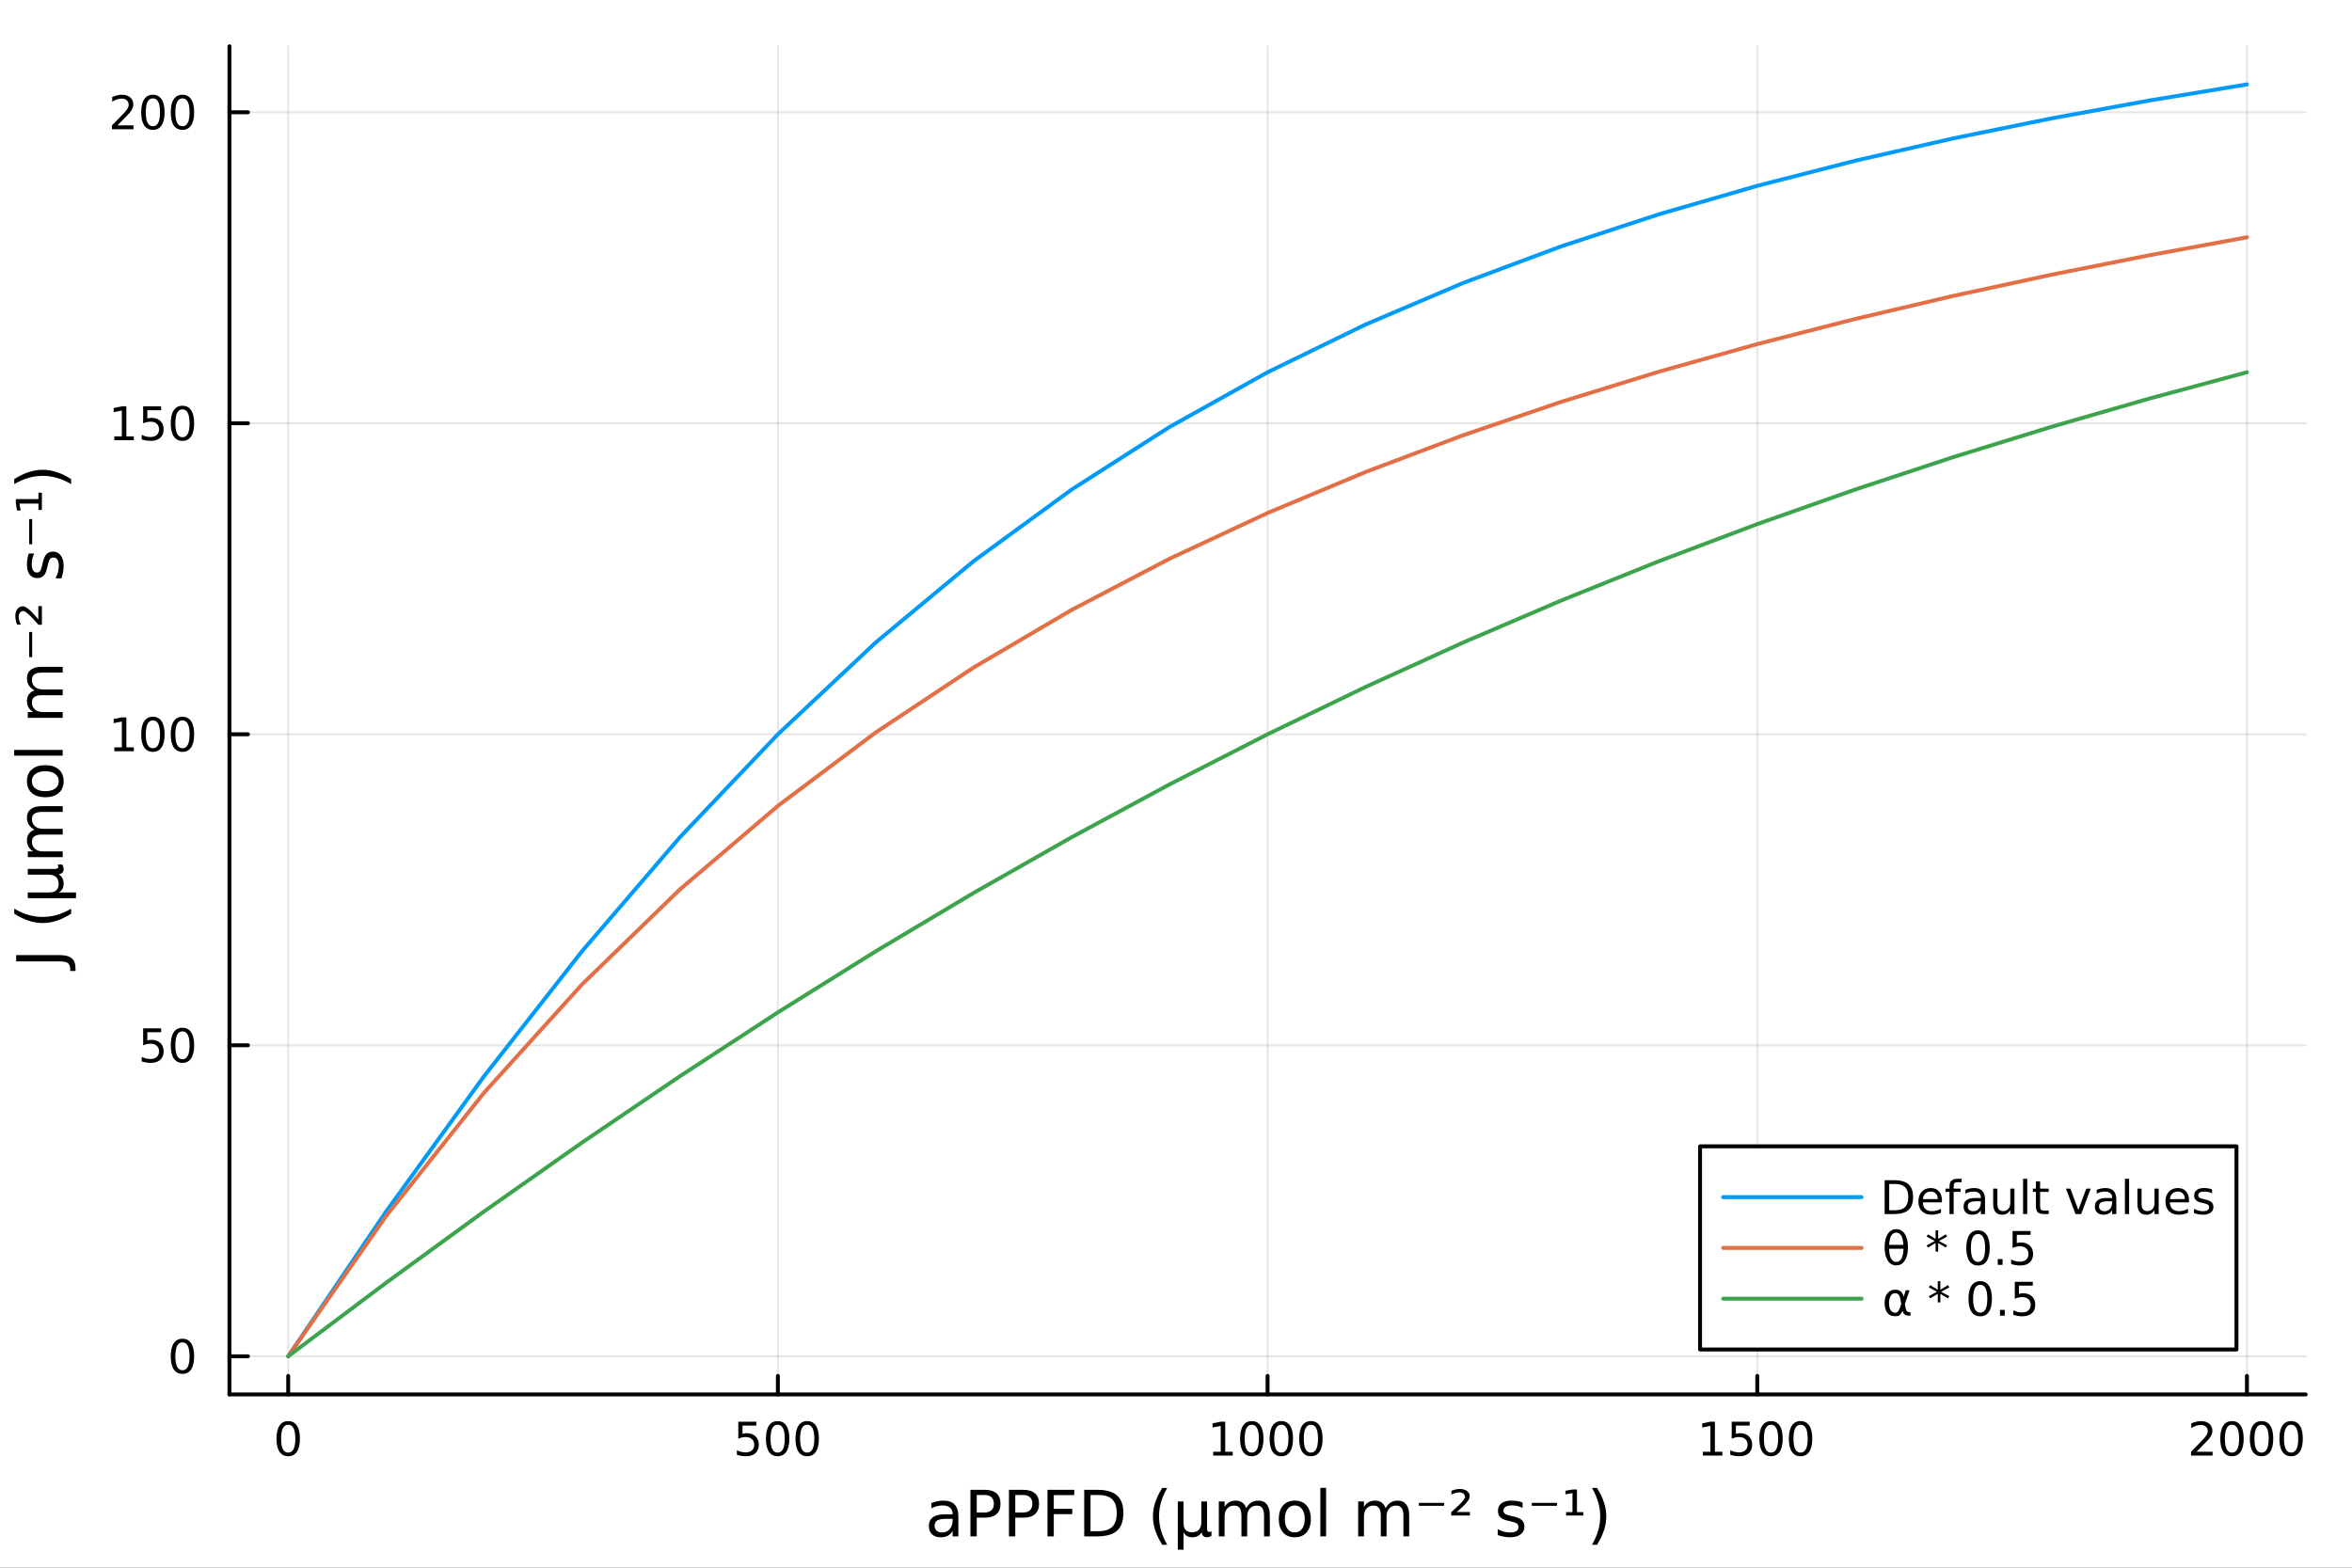 <?xml version="1.0" encoding="utf-8"?>
<svg xmlns="http://www.w3.org/2000/svg" xmlns:xlink="http://www.w3.org/1999/xlink" width="600" height="400" viewBox="0 0 2400 1600">
<rect x="0" y="0" width="2400" height="1600" fill="#333333" stroke="none"/>
<defs>
  <clipPath id="clip300">
    <rect x="0" y="0" width="2400" height="1600"/>
  </clipPath>
</defs>
<path clip-path="url(#clip300)" d="M0 1600 L2400 1600 L2400 0 L0 0  Z" fill="#ffffff" fill-rule="evenodd" fill-opacity="1"/>
<defs>
  <clipPath id="clip301">
    <rect x="480" y="0" width="1681" height="1600"/>
  </clipPath>
</defs>
<path clip-path="url(#clip300)" d="M234.125 1423.18 L2352.76 1423.18 L2352.76 47.244 L234.125 47.244  Z" fill="#ffffff" fill-rule="evenodd" fill-opacity="1"/>
<defs>
  <clipPath id="clip302">
    <rect x="234" y="47" width="2120" height="1377"/>
  </clipPath>
</defs>
<polyline clip-path="url(#clip302)" style="stroke:#000000; stroke-linecap:round; stroke-linejoin:round; stroke-width:2; stroke-opacity:0.1; fill:none" points="294.087,1423.18 294.087,47.244 "/>
<polyline clip-path="url(#clip302)" style="stroke:#000000; stroke-linecap:round; stroke-linejoin:round; stroke-width:2; stroke-opacity:0.1; fill:none" points="793.764,1423.18 793.764,47.244 "/>
<polyline clip-path="url(#clip302)" style="stroke:#000000; stroke-linecap:round; stroke-linejoin:round; stroke-width:2; stroke-opacity:0.1; fill:none" points="1293.44,1423.18 1293.44,47.244 "/>
<polyline clip-path="url(#clip302)" style="stroke:#000000; stroke-linecap:round; stroke-linejoin:round; stroke-width:2; stroke-opacity:0.1; fill:none" points="1793.12,1423.18 1793.12,47.244 "/>
<polyline clip-path="url(#clip302)" style="stroke:#000000; stroke-linecap:round; stroke-linejoin:round; stroke-width:2; stroke-opacity:0.1; fill:none" points="2292.79,1423.18 2292.79,47.244 "/>
<polyline clip-path="url(#clip300)" style="stroke:#000000; stroke-linecap:round; stroke-linejoin:round; stroke-width:4; stroke-opacity:1; fill:none" points="234.125,1423.18 2352.76,1423.18 "/>
<polyline clip-path="url(#clip300)" style="stroke:#000000; stroke-linecap:round; stroke-linejoin:round; stroke-width:4; stroke-opacity:1; fill:none" points="294.087,1423.18 294.087,1404.28 "/>
<polyline clip-path="url(#clip300)" style="stroke:#000000; stroke-linecap:round; stroke-linejoin:round; stroke-width:4; stroke-opacity:1; fill:none" points="793.764,1423.18 793.764,1404.28 "/>
<polyline clip-path="url(#clip300)" style="stroke:#000000; stroke-linecap:round; stroke-linejoin:round; stroke-width:4; stroke-opacity:1; fill:none" points="1293.44,1423.18 1293.44,1404.28 "/>
<polyline clip-path="url(#clip300)" style="stroke:#000000; stroke-linecap:round; stroke-linejoin:round; stroke-width:4; stroke-opacity:1; fill:none" points="1793.12,1423.18 1793.12,1404.28 "/>
<polyline clip-path="url(#clip300)" style="stroke:#000000; stroke-linecap:round; stroke-linejoin:round; stroke-width:4; stroke-opacity:1; fill:none" points="2292.79,1423.18 2292.79,1404.28 "/>
<path clip-path="url(#clip300)" d="M294.087 1454.1 Q290.476 1454.1 288.647 1457.66 Q286.841 1461.2 286.841 1468.33 Q286.841 1475.44 288.647 1479.01 Q290.476 1482.55 294.087 1482.55 Q297.721 1482.55 299.526 1479.01 Q301.355 1475.44 301.355 1468.33 Q301.355 1461.2 299.526 1457.66 Q297.721 1454.1 294.087 1454.1 M294.087 1450.39 Q299.897 1450.39 302.952 1455 Q306.031 1459.58 306.031 1468.33 Q306.031 1477.06 302.952 1481.67 Q299.897 1486.25 294.087 1486.25 Q288.277 1486.25 285.198 1481.67 Q282.142 1477.06 282.142 1468.33 Q282.142 1459.58 285.198 1455 Q288.277 1450.39 294.087 1450.39 Z" fill="#000000" fill-rule="nonzero" fill-opacity="1" /><path clip-path="url(#clip300)" d="M753.382 1451.02 L771.738 1451.02 L771.738 1454.96 L757.664 1454.96 L757.664 1463.43 Q758.683 1463.08 759.701 1462.92 Q760.72 1462.73 761.738 1462.73 Q767.525 1462.73 770.905 1465.9 Q774.285 1469.08 774.285 1474.49 Q774.285 1480.07 770.812 1483.17 Q767.34 1486.25 761.021 1486.25 Q758.845 1486.25 756.576 1485.88 Q754.331 1485.51 751.924 1484.77 L751.924 1480.07 Q754.007 1481.2 756.229 1481.76 Q758.451 1482.32 760.928 1482.32 Q764.933 1482.32 767.271 1480.21 Q769.609 1478.1 769.609 1474.49 Q769.609 1470.88 767.271 1468.77 Q764.933 1466.67 760.928 1466.67 Q759.053 1466.67 757.178 1467.08 Q755.326 1467.5 753.382 1468.38 L753.382 1451.02 Z" fill="#000000" fill-rule="nonzero" fill-opacity="1" /><path clip-path="url(#clip300)" d="M793.497 1454.1 Q789.886 1454.1 788.058 1457.66 Q786.252 1461.2 786.252 1468.33 Q786.252 1475.44 788.058 1479.01 Q789.886 1482.55 793.497 1482.55 Q797.132 1482.55 798.937 1479.01 Q800.766 1475.44 800.766 1468.33 Q800.766 1461.2 798.937 1457.66 Q797.132 1454.1 793.497 1454.1 M793.497 1450.39 Q799.308 1450.39 802.363 1455 Q805.442 1459.58 805.442 1468.33 Q805.442 1477.06 802.363 1481.67 Q799.308 1486.25 793.497 1486.25 Q787.687 1486.25 784.609 1481.67 Q781.553 1477.06 781.553 1468.33 Q781.553 1459.58 784.609 1455 Q787.687 1450.39 793.497 1450.39 Z" fill="#000000" fill-rule="nonzero" fill-opacity="1" /><path clip-path="url(#clip300)" d="M823.659 1454.1 Q820.048 1454.1 818.22 1457.66 Q816.414 1461.2 816.414 1468.33 Q816.414 1475.44 818.22 1479.01 Q820.048 1482.55 823.659 1482.55 Q827.294 1482.55 829.099 1479.01 Q830.928 1475.44 830.928 1468.33 Q830.928 1461.2 829.099 1457.66 Q827.294 1454.1 823.659 1454.1 M823.659 1450.39 Q829.47 1450.39 832.525 1455 Q835.604 1459.58 835.604 1468.33 Q835.604 1477.06 832.525 1481.67 Q829.47 1486.25 823.659 1486.25 Q817.849 1486.25 814.771 1481.67 Q811.715 1477.06 811.715 1468.33 Q811.715 1459.58 814.771 1455 Q817.849 1450.39 823.659 1450.39 Z" fill="#000000" fill-rule="nonzero" fill-opacity="1" /><path clip-path="url(#clip300)" d="M1237.97 1481.64 L1245.61 1481.64 L1245.61 1455.28 L1237.3 1456.95 L1237.3 1452.69 L1245.56 1451.02 L1250.23 1451.02 L1250.23 1481.64 L1257.87 1481.64 L1257.87 1485.58 L1237.97 1485.58 L1237.97 1481.64 Z" fill="#000000" fill-rule="nonzero" fill-opacity="1" /><path clip-path="url(#clip300)" d="M1277.32 1454.1 Q1273.71 1454.1 1271.88 1457.66 Q1270.07 1461.2 1270.07 1468.33 Q1270.07 1475.44 1271.88 1479.01 Q1273.71 1482.55 1277.32 1482.55 Q1280.95 1482.55 1282.76 1479.01 Q1284.59 1475.44 1284.59 1468.33 Q1284.59 1461.2 1282.76 1457.66 Q1280.95 1454.1 1277.32 1454.1 M1277.32 1450.39 Q1283.13 1450.39 1286.18 1455 Q1289.26 1459.58 1289.26 1468.33 Q1289.26 1477.06 1286.18 1481.67 Q1283.13 1486.25 1277.32 1486.25 Q1271.51 1486.25 1268.43 1481.67 Q1265.37 1477.06 1265.37 1468.33 Q1265.37 1459.58 1268.43 1455 Q1271.51 1450.39 1277.32 1450.39 Z" fill="#000000" fill-rule="nonzero" fill-opacity="1" /><path clip-path="url(#clip300)" d="M1307.48 1454.1 Q1303.87 1454.1 1302.04 1457.66 Q1300.23 1461.2 1300.23 1468.33 Q1300.23 1475.44 1302.04 1479.01 Q1303.87 1482.55 1307.48 1482.55 Q1311.11 1482.55 1312.92 1479.01 Q1314.75 1475.44 1314.75 1468.33 Q1314.75 1461.2 1312.92 1457.66 Q1311.11 1454.1 1307.48 1454.1 M1307.48 1450.39 Q1313.29 1450.39 1316.35 1455 Q1319.42 1459.58 1319.42 1468.33 Q1319.42 1477.06 1316.35 1481.67 Q1313.29 1486.25 1307.48 1486.25 Q1301.67 1486.25 1298.59 1481.67 Q1295.54 1477.06 1295.54 1468.33 Q1295.54 1459.58 1298.59 1455 Q1301.67 1450.39 1307.48 1450.39 Z" fill="#000000" fill-rule="nonzero" fill-opacity="1" /><path clip-path="url(#clip300)" d="M1337.64 1454.1 Q1334.03 1454.1 1332.2 1457.66 Q1330.4 1461.2 1330.4 1468.33 Q1330.4 1475.44 1332.2 1479.01 Q1334.03 1482.55 1337.64 1482.55 Q1341.28 1482.55 1343.08 1479.01 Q1344.91 1475.44 1344.91 1468.33 Q1344.91 1461.2 1343.08 1457.66 Q1341.28 1454.1 1337.64 1454.1 M1337.64 1450.39 Q1343.45 1450.39 1346.51 1455 Q1349.59 1459.58 1349.59 1468.33 Q1349.59 1477.06 1346.51 1481.67 Q1343.45 1486.25 1337.64 1486.25 Q1331.83 1486.25 1328.75 1481.67 Q1325.7 1477.06 1325.7 1468.33 Q1325.7 1459.58 1328.75 1455 Q1331.83 1450.39 1337.64 1450.39 Z" fill="#000000" fill-rule="nonzero" fill-opacity="1" /><path clip-path="url(#clip300)" d="M1737.64 1481.64 L1745.28 1481.64 L1745.28 1455.28 L1736.97 1456.95 L1736.97 1452.69 L1745.24 1451.02 L1749.91 1451.02 L1749.91 1481.64 L1757.55 1481.64 L1757.55 1485.58 L1737.64 1485.58 L1737.64 1481.64 Z" fill="#000000" fill-rule="nonzero" fill-opacity="1" /><path clip-path="url(#clip300)" d="M1767.04 1451.02 L1785.4 1451.02 L1785.4 1454.96 L1771.32 1454.96 L1771.32 1463.43 Q1772.34 1463.08 1773.36 1462.92 Q1774.38 1462.73 1775.4 1462.73 Q1781.18 1462.73 1784.56 1465.9 Q1787.94 1469.08 1787.94 1474.49 Q1787.94 1480.07 1784.47 1483.17 Q1781 1486.25 1774.68 1486.25 Q1772.5 1486.25 1770.24 1485.88 Q1767.99 1485.51 1765.58 1484.77 L1765.58 1480.07 Q1767.67 1481.2 1769.89 1481.76 Q1772.11 1482.32 1774.59 1482.32 Q1778.59 1482.32 1780.93 1480.21 Q1783.27 1478.1 1783.27 1474.49 Q1783.27 1470.88 1780.93 1468.77 Q1778.59 1466.67 1774.59 1466.67 Q1772.71 1466.67 1770.84 1467.08 Q1768.99 1467.5 1767.04 1468.38 L1767.04 1451.02 Z" fill="#000000" fill-rule="nonzero" fill-opacity="1" /><path clip-path="url(#clip300)" d="M1807.16 1454.1 Q1803.55 1454.1 1801.72 1457.66 Q1799.91 1461.2 1799.91 1468.33 Q1799.91 1475.44 1801.72 1479.01 Q1803.55 1482.55 1807.16 1482.55 Q1810.79 1482.55 1812.6 1479.01 Q1814.43 1475.44 1814.43 1468.33 Q1814.43 1461.2 1812.6 1457.66 Q1810.79 1454.1 1807.16 1454.1 M1807.16 1450.39 Q1812.97 1450.39 1816.02 1455 Q1819.1 1459.58 1819.1 1468.33 Q1819.1 1477.06 1816.02 1481.67 Q1812.97 1486.25 1807.16 1486.25 Q1801.35 1486.25 1798.27 1481.67 Q1795.21 1477.06 1795.21 1468.33 Q1795.21 1459.58 1798.27 1455 Q1801.35 1450.39 1807.16 1450.39 Z" fill="#000000" fill-rule="nonzero" fill-opacity="1" /><path clip-path="url(#clip300)" d="M1837.32 1454.1 Q1833.71 1454.1 1831.88 1457.66 Q1830.07 1461.2 1830.07 1468.33 Q1830.07 1475.44 1831.88 1479.01 Q1833.71 1482.55 1837.32 1482.55 Q1840.95 1482.55 1842.76 1479.01 Q1844.59 1475.44 1844.59 1468.33 Q1844.59 1461.2 1842.76 1457.66 Q1840.95 1454.1 1837.32 1454.1 M1837.32 1450.39 Q1843.13 1450.39 1846.18 1455 Q1849.26 1459.58 1849.26 1468.33 Q1849.26 1477.06 1846.18 1481.67 Q1843.13 1486.25 1837.32 1486.25 Q1831.51 1486.25 1828.43 1481.67 Q1825.37 1477.06 1825.37 1468.33 Q1825.37 1459.58 1828.43 1455 Q1831.51 1450.39 1837.32 1450.39 Z" fill="#000000" fill-rule="nonzero" fill-opacity="1" /><path clip-path="url(#clip300)" d="M2241.41 1481.64 L2257.73 1481.64 L2257.73 1485.58 L2235.78 1485.58 L2235.78 1481.64 Q2238.44 1478.89 2243.03 1474.26 Q2247.63 1469.61 2248.81 1468.27 Q2251.06 1465.74 2251.94 1464.01 Q2252.84 1462.25 2252.84 1460.56 Q2252.84 1457.8 2250.9 1456.07 Q2248.98 1454.33 2245.87 1454.33 Q2243.67 1454.33 2241.22 1455.09 Q2238.79 1455.86 2236.01 1457.41 L2236.01 1452.69 Q2238.84 1451.55 2241.29 1450.97 Q2243.74 1450.39 2245.78 1450.39 Q2251.15 1450.39 2254.35 1453.08 Q2257.54 1455.77 2257.54 1460.26 Q2257.54 1462.39 2256.73 1464.31 Q2255.94 1466.2 2253.84 1468.8 Q2253.26 1469.47 2250.16 1472.69 Q2247.05 1475.88 2241.41 1481.64 Z" fill="#000000" fill-rule="nonzero" fill-opacity="1" /><path clip-path="url(#clip300)" d="M2277.54 1454.1 Q2273.93 1454.1 2272.1 1457.66 Q2270.29 1461.2 2270.29 1468.33 Q2270.29 1475.44 2272.1 1479.01 Q2273.93 1482.55 2277.54 1482.55 Q2281.17 1482.55 2282.98 1479.01 Q2284.81 1475.44 2284.81 1468.33 Q2284.81 1461.2 2282.98 1457.66 Q2281.17 1454.1 2277.54 1454.1 M2277.54 1450.39 Q2283.35 1450.39 2286.41 1455 Q2289.48 1459.58 2289.48 1468.33 Q2289.48 1477.06 2286.41 1481.67 Q2283.35 1486.25 2277.54 1486.25 Q2271.73 1486.25 2268.65 1481.67 Q2265.6 1477.06 2265.6 1468.33 Q2265.6 1459.58 2268.65 1455 Q2271.73 1450.39 2277.54 1450.39 Z" fill="#000000" fill-rule="nonzero" fill-opacity="1" /><path clip-path="url(#clip300)" d="M2307.7 1454.1 Q2304.09 1454.1 2302.26 1457.66 Q2300.46 1461.2 2300.46 1468.33 Q2300.46 1475.44 2302.26 1479.01 Q2304.09 1482.55 2307.7 1482.55 Q2311.34 1482.55 2313.14 1479.01 Q2314.97 1475.44 2314.97 1468.33 Q2314.97 1461.2 2313.14 1457.66 Q2311.34 1454.1 2307.7 1454.1 M2307.7 1450.39 Q2313.51 1450.39 2316.57 1455 Q2319.65 1459.58 2319.65 1468.33 Q2319.65 1477.06 2316.57 1481.67 Q2313.51 1486.25 2307.7 1486.25 Q2301.89 1486.25 2298.81 1481.67 Q2295.76 1477.06 2295.76 1468.33 Q2295.76 1459.58 2298.81 1455 Q2301.89 1450.39 2307.7 1450.39 Z" fill="#000000" fill-rule="nonzero" fill-opacity="1" /><path clip-path="url(#clip300)" d="M2337.86 1454.1 Q2334.25 1454.1 2332.42 1457.66 Q2330.62 1461.2 2330.62 1468.33 Q2330.62 1475.44 2332.42 1479.01 Q2334.25 1482.55 2337.86 1482.55 Q2341.5 1482.55 2343.3 1479.01 Q2345.13 1475.44 2345.13 1468.33 Q2345.13 1461.2 2343.3 1457.66 Q2341.5 1454.1 2337.86 1454.1 M2337.86 1450.39 Q2343.67 1450.39 2346.73 1455 Q2349.81 1459.58 2349.81 1468.33 Q2349.81 1477.06 2346.73 1481.67 Q2343.67 1486.25 2337.86 1486.25 Q2332.05 1486.25 2328.98 1481.67 Q2325.92 1477.06 2325.92 1468.33 Q2325.92 1459.58 2328.98 1455 Q2332.05 1450.39 2337.86 1450.39 Z" fill="#000000" fill-rule="nonzero" fill-opacity="1" /><path clip-path="url(#clip300)" d="M966.243 1550.12 Q959.146 1550.12 956.408 1551.75 Q953.671 1553.37 953.671 1557.29 Q953.671 1560.4 955.708 1562.25 Q957.777 1564.07 961.31 1564.07 Q966.18 1564.07 969.108 1560.63 Q972.068 1557.16 972.068 1551.43 L972.068 1550.12 L966.243 1550.12 M977.924 1547.71 L977.924 1568.04 L972.068 1568.04 L972.068 1562.63 Q970.063 1565.88 967.071 1567.44 Q964.079 1568.97 959.75 1568.97 Q954.276 1568.97 951.029 1565.91 Q947.815 1562.82 947.815 1557.67 Q947.815 1551.65 951.825 1548.6 Q955.867 1545.54 963.856 1545.54 L972.068 1545.54 L972.068 1544.97 Q972.068 1540.93 969.394 1538.73 Q966.753 1536.5 961.947 1536.5 Q958.891 1536.5 955.995 1537.23 Q953.098 1537.97 950.425 1539.43 L950.425 1534.02 Q953.639 1532.78 956.663 1532.17 Q959.687 1531.54 962.551 1531.54 Q970.286 1531.54 974.105 1535.55 Q977.924 1539.56 977.924 1547.71 Z" fill="#000000" fill-rule="nonzero" fill-opacity="1" /><path clip-path="url(#clip300)" d="M996.671 1525.81 L996.671 1543.66 L1004.76 1543.66 Q1009.24 1543.66 1011.69 1541.34 Q1014.15 1539.02 1014.15 1534.72 Q1014.15 1530.45 1011.69 1528.13 Q1009.24 1525.81 1004.76 1525.81 L996.671 1525.81 M990.242 1520.52 L1004.76 1520.52 Q1012.74 1520.52 1016.82 1524.15 Q1020.92 1527.75 1020.92 1534.72 Q1020.92 1541.75 1016.82 1545.35 Q1012.74 1548.95 1004.76 1548.95 L996.671 1548.95 L996.671 1568.04 L990.242 1568.04 L990.242 1520.52 Z" fill="#000000" fill-rule="nonzero" fill-opacity="1" /><path clip-path="url(#clip300)" d="M1035.98 1525.81 L1035.98 1543.66 L1044.06 1543.66 Q1048.55 1543.66 1051 1541.34 Q1053.45 1539.02 1053.45 1534.72 Q1053.45 1530.45 1051 1528.13 Q1048.55 1525.81 1044.06 1525.81 L1035.98 1525.81 M1029.55 1520.52 L1044.06 1520.52 Q1052.05 1520.52 1056.13 1524.15 Q1060.23 1527.75 1060.23 1534.72 Q1060.23 1541.75 1056.13 1545.35 Q1052.05 1548.95 1044.06 1548.95 L1035.98 1548.95 L1035.98 1568.04 L1029.55 1568.04 L1029.55 1520.52 Z" fill="#000000" fill-rule="nonzero" fill-opacity="1" /><path clip-path="url(#clip300)" d="M1068.86 1520.52 L1096.17 1520.52 L1096.17 1525.93 L1075.29 1525.93 L1075.29 1539.94 L1094.13 1539.94 L1094.13 1545.35 L1075.29 1545.35 L1075.29 1568.04 L1068.86 1568.04 L1068.86 1520.52 Z" fill="#000000" fill-rule="nonzero" fill-opacity="1" /><path clip-path="url(#clip300)" d="M1112.78 1525.81 L1112.78 1562.76 L1120.55 1562.76 Q1130.38 1562.76 1134.93 1558.3 Q1139.52 1553.85 1139.52 1544.24 Q1139.52 1534.69 1134.93 1530.26 Q1130.38 1525.81 1120.55 1525.81 L1112.78 1525.81 M1106.35 1520.52 L1119.56 1520.52 Q1133.37 1520.52 1139.84 1526.28 Q1146.3 1532.01 1146.3 1544.24 Q1146.3 1556.52 1139.8 1562.28 Q1133.31 1568.04 1119.56 1568.04 L1106.35 1568.04 L1106.35 1520.52 Z" fill="#000000" fill-rule="nonzero" fill-opacity="1" /><path clip-path="url(#clip300)" d="M1191.08 1518.58 Q1186.82 1525.9 1184.75 1533.06 Q1182.68 1540.23 1182.68 1547.58 Q1182.68 1554.93 1184.75 1562.16 Q1186.85 1569.35 1191.08 1576.64 L1185.99 1576.64 Q1181.21 1569.16 1178.83 1561.93 Q1176.47 1554.71 1176.47 1547.58 Q1176.47 1540.48 1178.83 1533.29 Q1181.18 1526.09 1185.99 1518.58 L1191.08 1518.58 Z" fill="#000000" fill-rule="nonzero" fill-opacity="1" /><path clip-path="url(#clip300)" d="M1201.84 1581.6 L1201.84 1532.4 L1207.69 1532.4 L1207.69 1554.55 Q1207.69 1559.16 1209.89 1561.52 Q1212.09 1563.87 1216.38 1563.87 Q1221.09 1563.87 1223.45 1561.2 Q1225.84 1558.53 1225.84 1553.18 L1225.84 1532.4 L1231.69 1532.4 L1231.69 1559.83 Q1231.69 1561.74 1232.23 1562.66 Q1232.81 1563.56 1233.98 1563.56 Q1234.27 1563.56 1234.78 1563.4 Q1235.29 1563.21 1236.18 1562.82 L1236.18 1567.53 Q1234.88 1568.27 1233.7 1568.62 Q1232.55 1568.97 1231.44 1568.97 Q1229.24 1568.97 1227.94 1567.73 Q1226.63 1566.48 1226.16 1563.94 Q1224.56 1566.45 1222.24 1567.73 Q1219.95 1568.97 1216.83 1568.97 Q1213.58 1568.97 1211.29 1567.73 Q1209.03 1566.48 1207.69 1564 L1207.69 1581.6 L1201.84 1581.6 Z" fill="#000000" fill-rule="nonzero" fill-opacity="1" /><path clip-path="url(#clip300)" d="M1271.67 1539.24 Q1273.87 1535.29 1276.92 1533.41 Q1279.98 1531.54 1284.11 1531.54 Q1289.68 1531.54 1292.71 1535.45 Q1295.73 1539.33 1295.73 1546.53 L1295.73 1568.04 L1289.84 1568.04 L1289.84 1546.72 Q1289.84 1541.59 1288.03 1539.11 Q1286.22 1536.63 1282.49 1536.63 Q1277.94 1536.63 1275.3 1539.65 Q1272.66 1542.68 1272.66 1547.9 L1272.66 1568.04 L1266.77 1568.04 L1266.77 1546.72 Q1266.77 1541.56 1264.95 1539.11 Q1263.14 1536.63 1259.35 1536.63 Q1254.86 1536.63 1252.22 1539.68 Q1249.58 1542.71 1249.58 1547.9 L1249.58 1568.04 L1243.69 1568.04 L1243.69 1532.4 L1249.58 1532.4 L1249.58 1537.93 Q1251.59 1534.66 1254.39 1533.1 Q1257.19 1531.54 1261.04 1531.54 Q1264.92 1531.54 1267.63 1533.51 Q1270.36 1535.48 1271.67 1539.24 Z" fill="#000000" fill-rule="nonzero" fill-opacity="1" /><path clip-path="url(#clip300)" d="M1321.23 1536.5 Q1316.52 1536.5 1313.78 1540.19 Q1311.04 1543.85 1311.04 1550.25 Q1311.04 1556.65 1313.75 1560.34 Q1316.48 1564 1321.23 1564 Q1325.91 1564 1328.64 1560.31 Q1331.38 1556.62 1331.38 1550.25 Q1331.38 1543.92 1328.64 1540.23 Q1325.91 1536.5 1321.23 1536.5 M1321.23 1531.54 Q1328.87 1531.54 1333.23 1536.5 Q1337.59 1541.47 1337.59 1550.25 Q1337.59 1559 1333.23 1564 Q1328.87 1568.97 1321.23 1568.97 Q1313.56 1568.97 1309.2 1564 Q1304.87 1559 1304.87 1550.25 Q1304.87 1541.47 1309.2 1536.5 Q1313.56 1531.54 1321.23 1531.54 Z" fill="#000000" fill-rule="nonzero" fill-opacity="1" /><path clip-path="url(#clip300)" d="M1347.29 1518.52 L1353.15 1518.52 L1353.15 1568.04 L1347.29 1568.04 L1347.29 1518.52 Z" fill="#000000" fill-rule="nonzero" fill-opacity="1" /><path clip-path="url(#clip300)" d="M1413.88 1539.24 Q1416.08 1535.29 1419.13 1533.41 Q1422.19 1531.54 1426.32 1531.54 Q1431.89 1531.54 1434.92 1535.45 Q1437.94 1539.33 1437.94 1546.53 L1437.94 1568.04 L1432.05 1568.04 L1432.05 1546.72 Q1432.05 1541.59 1430.24 1539.11 Q1428.43 1536.63 1424.7 1536.63 Q1420.15 1536.63 1417.51 1539.65 Q1414.87 1542.68 1414.87 1547.9 L1414.87 1568.04 L1408.98 1568.04 L1408.98 1546.72 Q1408.98 1541.56 1407.16 1539.11 Q1405.35 1536.63 1401.56 1536.63 Q1397.07 1536.63 1394.43 1539.68 Q1391.79 1542.71 1391.79 1547.9 L1391.79 1568.04 L1385.9 1568.04 L1385.9 1532.4 L1391.79 1532.4 L1391.79 1537.93 Q1393.8 1534.66 1396.6 1533.1 Q1399.4 1531.54 1403.25 1531.54 Q1407.13 1531.54 1409.84 1533.51 Q1412.57 1535.48 1413.88 1539.24 Z" fill="#000000" fill-rule="nonzero" fill-opacity="1" /><path clip-path="url(#clip300)" d="M1447.84 1533.83 L1473.53 1533.83 L1473.53 1536.85 L1447.84 1536.85 L1447.84 1533.83 Z" fill="#000000" fill-rule="nonzero" fill-opacity="1" /><path clip-path="url(#clip300)" d="M1486.42 1543.15 L1499.91 1543.15 L1499.91 1546.78 L1480.88 1546.78 L1480.88 1543.28 Q1481.96 1542.29 1483.97 1540.51 Q1494.92 1530.8 1494.92 1527.81 Q1494.92 1525.71 1493.26 1524.44 Q1491.61 1523.13 1488.9 1523.13 Q1487.24 1523.13 1485.3 1523.71 Q1483.36 1524.25 1481.07 1525.36 L1481.07 1521.45 Q1483.52 1520.56 1485.62 1520.11 Q1487.75 1519.66 1489.57 1519.66 Q1494.18 1519.66 1496.95 1521.77 Q1499.72 1523.87 1499.72 1527.3 Q1499.72 1531.73 1489.19 1540.77 Q1487.4 1542.29 1486.42 1543.15 Z" fill="#000000" fill-rule="nonzero" fill-opacity="1" /><path clip-path="url(#clip300)" d="M1553.61 1533.45 L1553.61 1538.98 Q1551.12 1537.71 1548.45 1537.07 Q1545.78 1536.44 1542.91 1536.44 Q1538.55 1536.44 1536.36 1537.77 Q1534.19 1539.11 1534.19 1541.79 Q1534.19 1543.82 1535.75 1545 Q1537.31 1546.15 1542.02 1547.2 L1544.03 1547.64 Q1550.27 1548.98 1552.88 1551.43 Q1555.52 1553.85 1555.52 1558.21 Q1555.52 1563.17 1551.57 1566.07 Q1547.66 1568.97 1540.78 1568.97 Q1537.92 1568.97 1534.8 1568.39 Q1531.71 1567.85 1528.27 1566.74 L1528.27 1560.69 Q1531.52 1562.38 1534.67 1563.24 Q1537.82 1564.07 1540.91 1564.07 Q1545.05 1564.07 1547.27 1562.66 Q1549.5 1561.23 1549.5 1558.65 Q1549.5 1556.27 1547.88 1554.99 Q1546.29 1553.72 1540.84 1552.54 L1538.81 1552.07 Q1533.36 1550.92 1530.95 1548.56 Q1528.53 1546.18 1528.53 1542.04 Q1528.53 1537.01 1532.09 1534.27 Q1535.66 1531.54 1542.21 1531.54 Q1545.46 1531.54 1548.32 1532.01 Q1551.19 1532.49 1553.61 1533.45 Z" fill="#000000" fill-rule="nonzero" fill-opacity="1" /><path clip-path="url(#clip300)" d="M1563.06 1533.83 L1588.75 1533.83 L1588.75 1536.85 L1563.06 1536.85 L1563.06 1533.83 Z" fill="#000000" fill-rule="nonzero" fill-opacity="1" /><path clip-path="url(#clip300)" d="M1598.07 1543.28 L1604.56 1543.28 L1604.56 1523.83 L1597.47 1525.14 L1597.47 1521.45 L1604.79 1520.21 L1609.15 1520.21 L1609.15 1543.28 L1615.67 1543.28 L1615.67 1546.78 L1598.07 1546.78 L1598.07 1543.28 Z" fill="#000000" fill-rule="nonzero" fill-opacity="1" /><path clip-path="url(#clip300)" d="M1624.46 1518.58 L1629.55 1518.58 Q1634.32 1526.09 1636.68 1533.29 Q1639.07 1540.48 1639.07 1547.58 Q1639.07 1554.71 1636.68 1561.93 Q1634.32 1569.16 1629.55 1576.64 L1624.46 1576.64 Q1628.69 1569.35 1630.76 1562.16 Q1632.86 1554.93 1632.86 1547.58 Q1632.86 1540.23 1630.76 1533.06 Q1628.69 1525.9 1624.46 1518.58 Z" fill="#000000" fill-rule="nonzero" fill-opacity="1" /><polyline clip-path="url(#clip302)" style="stroke:#000000; stroke-linecap:round; stroke-linejoin:round; stroke-width:2; stroke-opacity:0.1; fill:none" points="234.125,1384.24 2352.76,1384.24 "/>
<polyline clip-path="url(#clip302)" style="stroke:#000000; stroke-linecap:round; stroke-linejoin:round; stroke-width:2; stroke-opacity:0.1; fill:none" points="234.125,1066.83 2352.76,1066.83 "/>
<polyline clip-path="url(#clip302)" style="stroke:#000000; stroke-linecap:round; stroke-linejoin:round; stroke-width:2; stroke-opacity:0.1; fill:none" points="234.125,749.418 2352.76,749.418 "/>
<polyline clip-path="url(#clip302)" style="stroke:#000000; stroke-linecap:round; stroke-linejoin:round; stroke-width:2; stroke-opacity:0.1; fill:none" points="234.125,432.008 2352.76,432.008 "/>
<polyline clip-path="url(#clip302)" style="stroke:#000000; stroke-linecap:round; stroke-linejoin:round; stroke-width:2; stroke-opacity:0.1; fill:none" points="234.125,114.598 2352.76,114.598 "/>
<polyline clip-path="url(#clip300)" style="stroke:#000000; stroke-linecap:round; stroke-linejoin:round; stroke-width:4; stroke-opacity:1; fill:none" points="234.125,1423.18 234.125,47.244 "/>
<polyline clip-path="url(#clip300)" style="stroke:#000000; stroke-linecap:round; stroke-linejoin:round; stroke-width:4; stroke-opacity:1; fill:none" points="234.125,1384.24 253.023,1384.24 "/>
<polyline clip-path="url(#clip300)" style="stroke:#000000; stroke-linecap:round; stroke-linejoin:round; stroke-width:4; stroke-opacity:1; fill:none" points="234.125,1066.83 253.023,1066.83 "/>
<polyline clip-path="url(#clip300)" style="stroke:#000000; stroke-linecap:round; stroke-linejoin:round; stroke-width:4; stroke-opacity:1; fill:none" points="234.125,749.418 253.023,749.418 "/>
<polyline clip-path="url(#clip300)" style="stroke:#000000; stroke-linecap:round; stroke-linejoin:round; stroke-width:4; stroke-opacity:1; fill:none" points="234.125,432.008 253.023,432.008 "/>
<polyline clip-path="url(#clip300)" style="stroke:#000000; stroke-linecap:round; stroke-linejoin:round; stroke-width:4; stroke-opacity:1; fill:none" points="234.125,114.598 253.023,114.598 "/>
<path clip-path="url(#clip300)" d="M186.181 1370.04 Q182.57 1370.04 180.741 1373.6 Q178.936 1377.14 178.936 1384.27 Q178.936 1391.38 180.741 1394.94 Q182.57 1398.49 186.181 1398.49 Q189.815 1398.49 191.621 1394.94 Q193.45 1391.38 193.45 1384.27 Q193.45 1377.14 191.621 1373.6 Q189.815 1370.04 186.181 1370.04 M186.181 1366.33 Q191.991 1366.33 195.047 1370.94 Q198.125 1375.52 198.125 1384.27 Q198.125 1393 195.047 1397.61 Q191.991 1402.19 186.181 1402.19 Q180.371 1402.19 177.292 1397.61 Q174.237 1393 174.237 1384.27 Q174.237 1375.52 177.292 1370.94 Q180.371 1366.33 186.181 1366.33 Z" fill="#000000" fill-rule="nonzero" fill-opacity="1" /><path clip-path="url(#clip300)" d="M146.066 1049.55 L164.422 1049.55 L164.422 1053.48 L150.348 1053.48 L150.348 1061.96 Q151.366 1061.61 152.385 1061.45 Q153.403 1061.26 154.422 1061.26 Q160.209 1061.26 163.589 1064.43 Q166.968 1067.6 166.968 1073.02 Q166.968 1078.6 163.496 1081.7 Q160.024 1084.78 153.704 1084.78 Q151.528 1084.78 149.26 1084.41 Q147.015 1084.04 144.607 1083.3 L144.607 1078.6 Q146.691 1079.73 148.913 1080.29 Q151.135 1080.84 153.612 1080.84 Q157.616 1080.84 159.954 1078.74 Q162.292 1076.63 162.292 1073.02 Q162.292 1069.41 159.954 1067.3 Q157.616 1065.2 153.612 1065.2 Q151.737 1065.2 149.862 1065.61 Q148.01 1066.03 146.066 1066.91 L146.066 1049.55 Z" fill="#000000" fill-rule="nonzero" fill-opacity="1" /><path clip-path="url(#clip300)" d="M186.181 1052.63 Q182.57 1052.63 180.741 1056.19 Q178.936 1059.73 178.936 1066.86 Q178.936 1073.97 180.741 1077.53 Q182.57 1081.08 186.181 1081.08 Q189.815 1081.08 191.621 1077.53 Q193.45 1073.97 193.45 1066.86 Q193.45 1059.73 191.621 1056.19 Q189.815 1052.63 186.181 1052.63 M186.181 1048.92 Q191.991 1048.92 195.047 1053.53 Q198.125 1058.11 198.125 1066.86 Q198.125 1075.59 195.047 1080.2 Q191.991 1084.78 186.181 1084.78 Q180.371 1084.78 177.292 1080.2 Q174.237 1075.59 174.237 1066.86 Q174.237 1058.11 177.292 1053.53 Q180.371 1048.92 186.181 1048.92 Z" fill="#000000" fill-rule="nonzero" fill-opacity="1" /><path clip-path="url(#clip300)" d="M116.668 762.763 L124.306 762.763 L124.306 736.397 L115.996 738.064 L115.996 733.805 L124.26 732.138 L128.936 732.138 L128.936 762.763 L136.575 762.763 L136.575 766.698 L116.668 766.698 L116.668 762.763 Z" fill="#000000" fill-rule="nonzero" fill-opacity="1" /><path clip-path="url(#clip300)" d="M156.019 735.217 Q152.408 735.217 150.579 738.781 Q148.774 742.323 148.774 749.453 Q148.774 756.559 150.579 760.124 Q152.408 763.666 156.019 763.666 Q159.653 763.666 161.459 760.124 Q163.288 756.559 163.288 749.453 Q163.288 742.323 161.459 738.781 Q159.653 735.217 156.019 735.217 M156.019 731.513 Q161.829 731.513 164.885 736.119 Q167.964 740.703 167.964 749.453 Q167.964 758.18 164.885 762.786 Q161.829 767.369 156.019 767.369 Q150.209 767.369 147.13 762.786 Q144.075 758.18 144.075 749.453 Q144.075 740.703 147.13 736.119 Q150.209 731.513 156.019 731.513 Z" fill="#000000" fill-rule="nonzero" fill-opacity="1" /><path clip-path="url(#clip300)" d="M186.181 735.217 Q182.57 735.217 180.741 738.781 Q178.936 742.323 178.936 749.453 Q178.936 756.559 180.741 760.124 Q182.57 763.666 186.181 763.666 Q189.815 763.666 191.621 760.124 Q193.45 756.559 193.45 749.453 Q193.45 742.323 191.621 738.781 Q189.815 735.217 186.181 735.217 M186.181 731.513 Q191.991 731.513 195.047 736.119 Q198.125 740.703 198.125 749.453 Q198.125 758.18 195.047 762.786 Q191.991 767.369 186.181 767.369 Q180.371 767.369 177.292 762.786 Q174.237 758.18 174.237 749.453 Q174.237 740.703 177.292 736.119 Q180.371 731.513 186.181 731.513 Z" fill="#000000" fill-rule="nonzero" fill-opacity="1" /><path clip-path="url(#clip300)" d="M116.668 445.353 L124.306 445.353 L124.306 418.987 L115.996 420.654 L115.996 416.395 L124.26 414.728 L128.936 414.728 L128.936 445.353 L136.575 445.353 L136.575 449.288 L116.668 449.288 L116.668 445.353 Z" fill="#000000" fill-rule="nonzero" fill-opacity="1" /><path clip-path="url(#clip300)" d="M146.066 414.728 L164.422 414.728 L164.422 418.663 L150.348 418.663 L150.348 427.135 Q151.366 426.788 152.385 426.626 Q153.403 426.441 154.422 426.441 Q160.209 426.441 163.589 429.612 Q166.968 432.783 166.968 438.2 Q166.968 443.779 163.496 446.88 Q160.024 449.959 153.704 449.959 Q151.528 449.959 149.26 449.589 Q147.015 449.218 144.607 448.478 L144.607 443.779 Q146.691 444.913 148.913 445.468 Q151.135 446.024 153.612 446.024 Q157.616 446.024 159.954 443.918 Q162.292 441.811 162.292 438.2 Q162.292 434.589 159.954 432.482 Q157.616 430.376 153.612 430.376 Q151.737 430.376 149.862 430.793 Q148.01 431.209 146.066 432.089 L146.066 414.728 Z" fill="#000000" fill-rule="nonzero" fill-opacity="1" /><path clip-path="url(#clip300)" d="M186.181 417.807 Q182.57 417.807 180.741 421.371 Q178.936 424.913 178.936 432.043 Q178.936 439.149 180.741 442.714 Q182.57 446.255 186.181 446.255 Q189.815 446.255 191.621 442.714 Q193.45 439.149 193.45 432.043 Q193.45 424.913 191.621 421.371 Q189.815 417.807 186.181 417.807 M186.181 414.103 Q191.991 414.103 195.047 418.709 Q198.125 423.293 198.125 432.043 Q198.125 440.769 195.047 445.376 Q191.991 449.959 186.181 449.959 Q180.371 449.959 177.292 445.376 Q174.237 440.769 174.237 432.043 Q174.237 423.293 177.292 418.709 Q180.371 414.103 186.181 414.103 Z" fill="#000000" fill-rule="nonzero" fill-opacity="1" /><path clip-path="url(#clip300)" d="M119.885 127.943 L136.204 127.943 L136.204 131.878 L114.26 131.878 L114.26 127.943 Q116.922 125.188 121.505 120.558 Q126.112 115.906 127.292 114.563 Q129.538 112.04 130.417 110.304 Q131.32 108.545 131.32 106.855 Q131.32 104.1 129.376 102.364 Q127.455 100.628 124.353 100.628 Q122.154 100.628 119.7 101.392 Q117.269 102.156 114.492 103.707 L114.492 98.984 Q117.316 97.85 119.769 97.271 Q122.223 96.693 124.26 96.693 Q129.63 96.693 132.825 99.378 Q136.019 102.063 136.019 106.554 Q136.019 108.683 135.209 110.605 Q134.422 112.503 132.316 115.095 Q131.737 115.767 128.635 118.984 Q125.533 122.179 119.885 127.943 Z" fill="#000000" fill-rule="nonzero" fill-opacity="1" /><path clip-path="url(#clip300)" d="M156.019 100.396 Q152.408 100.396 150.579 103.961 Q148.774 107.503 148.774 114.632 Q148.774 121.739 150.579 125.304 Q152.408 128.845 156.019 128.845 Q159.653 128.845 161.459 125.304 Q163.288 121.739 163.288 114.632 Q163.288 107.503 161.459 103.961 Q159.653 100.396 156.019 100.396 M156.019 96.693 Q161.829 96.693 164.885 101.299 Q167.964 105.882 167.964 114.632 Q167.964 123.359 164.885 127.966 Q161.829 132.549 156.019 132.549 Q150.209 132.549 147.13 127.966 Q144.075 123.359 144.075 114.632 Q144.075 105.882 147.13 101.299 Q150.209 96.693 156.019 96.693 Z" fill="#000000" fill-rule="nonzero" fill-opacity="1" /><path clip-path="url(#clip300)" d="M186.181 100.396 Q182.57 100.396 180.741 103.961 Q178.936 107.503 178.936 114.632 Q178.936 121.739 180.741 125.304 Q182.57 128.845 186.181 128.845 Q189.815 128.845 191.621 125.304 Q193.45 121.739 193.45 114.632 Q193.45 107.503 191.621 103.961 Q189.815 100.396 186.181 100.396 M186.181 96.693 Q191.991 96.693 195.047 101.299 Q198.125 105.882 198.125 114.632 Q198.125 123.359 195.047 127.966 Q191.991 132.549 186.181 132.549 Q180.371 132.549 177.292 127.966 Q174.237 123.359 174.237 114.632 Q174.237 105.882 177.292 101.299 Q180.371 96.693 186.181 96.693 Z" fill="#000000" fill-rule="nonzero" fill-opacity="1" /><path clip-path="url(#clip300)" d="M16.484 981.199 L16.484 974.769 L60.694 974.769 Q69.288 974.769 73.171 978.048 Q77.054 981.294 77.054 988.519 L77.054 990.97 L71.643 990.97 L71.643 988.965 Q71.643 984.7 69.256 982.949 Q66.869 981.199 60.694 981.199 L16.484 981.199 Z" fill="#000000" fill-rule="nonzero" fill-opacity="1" /><path clip-path="url(#clip300)" d="M14.543 927.44 Q21.863 931.705 29.025 933.774 Q36.186 935.843 43.538 935.843 Q50.891 935.843 58.116 933.774 Q65.309 931.674 72.598 927.44 L72.598 932.533 Q65.118 937.307 57.893 939.694 Q50.668 942.05 43.538 942.05 Q36.441 942.05 29.247 939.694 Q22.054 937.339 14.543 932.533 L14.543 927.44 Z" fill="#000000" fill-rule="nonzero" fill-opacity="1" /><path clip-path="url(#clip300)" d="M77.563 916.682 L28.356 916.682 L28.356 910.826 L50.509 910.826 Q55.124 910.826 57.479 908.63 Q59.835 906.434 59.835 902.137 Q59.835 897.426 57.161 895.071 Q54.487 892.684 49.14 892.684 L28.356 892.684 L28.356 886.827 L55.792 886.827 Q57.702 886.827 58.625 886.286 Q59.516 885.713 59.516 884.536 Q59.516 884.249 59.357 883.74 Q59.166 883.231 58.784 882.339 L63.495 882.339 Q64.227 883.644 64.577 884.822 Q64.927 885.968 64.927 887.082 Q64.927 889.278 63.686 890.583 Q62.445 891.888 59.898 892.365 Q62.413 893.957 63.686 896.28 Q64.927 898.572 64.927 901.691 Q64.927 904.938 63.686 907.229 Q62.445 909.489 59.962 910.826 L77.563 910.826 L77.563 916.682 Z" fill="#000000" fill-rule="nonzero" fill-opacity="1" /><path clip-path="url(#clip300)" d="M35.199 846.851 Q31.253 844.654 29.375 841.599 Q27.497 838.543 27.497 834.406 Q27.497 828.836 31.412 825.812 Q35.295 822.788 42.488 822.788 L64.004 822.788 L64.004 828.676 L42.679 828.676 Q37.555 828.676 35.072 830.491 Q32.589 832.305 32.589 836.029 Q32.589 840.58 35.613 843.222 Q38.637 845.864 43.857 845.864 L64.004 845.864 L64.004 851.752 L42.679 851.752 Q37.523 851.752 35.072 853.566 Q32.589 855.381 32.589 859.168 Q32.589 863.656 35.645 866.298 Q38.669 868.94 43.857 868.94 L64.004 868.94 L64.004 874.828 L28.356 874.828 L28.356 868.94 L33.894 868.94 Q30.616 866.934 29.056 864.133 Q27.497 861.333 27.497 857.481 Q27.497 853.598 29.47 850.893 Q31.444 848.156 35.199 846.851 Z" fill="#000000" fill-rule="nonzero" fill-opacity="1" /><path clip-path="url(#clip300)" d="M32.462 797.294 Q32.462 802.004 36.154 804.741 Q39.815 807.479 46.212 807.479 Q52.609 807.479 56.302 804.773 Q59.962 802.036 59.962 797.294 Q59.962 792.615 56.27 789.877 Q52.578 787.14 46.212 787.14 Q39.878 787.14 36.186 789.877 Q32.462 792.615 32.462 797.294 M27.497 797.294 Q27.497 789.655 32.462 785.294 Q37.427 780.934 46.212 780.934 Q54.965 780.934 59.962 785.294 Q64.927 789.655 64.927 797.294 Q64.927 804.964 59.962 809.325 Q54.965 813.653 46.212 813.653 Q37.427 813.653 32.462 809.325 Q27.497 804.964 27.497 797.294 Z" fill="#000000" fill-rule="nonzero" fill-opacity="1" /><path clip-path="url(#clip300)" d="M14.479 771.226 L14.479 765.37 L64.004 765.37 L64.004 771.226 L14.479 771.226 Z" fill="#000000" fill-rule="nonzero" fill-opacity="1" /><path clip-path="url(#clip300)" d="M35.199 704.641 Q31.253 702.444 29.375 699.389 Q27.497 696.333 27.497 692.196 Q27.497 686.626 31.412 683.602 Q35.295 680.578 42.488 680.578 L64.004 680.578 L64.004 686.467 L42.679 686.467 Q37.555 686.467 35.072 688.281 Q32.589 690.095 32.589 693.819 Q32.589 698.37 35.613 701.012 Q38.637 703.654 43.857 703.654 L64.004 703.654 L64.004 709.542 L42.679 709.542 Q37.523 709.542 35.072 711.356 Q32.589 713.171 32.589 716.958 Q32.589 721.446 35.645 724.088 Q38.669 726.73 43.857 726.73 L64.004 726.73 L64.004 732.618 L28.356 732.618 L28.356 726.73 L33.894 726.73 Q30.616 724.724 29.056 721.924 Q27.497 719.123 27.497 715.271 Q27.497 711.388 29.47 708.683 Q31.444 705.946 35.199 704.641 Z" fill="#000000" fill-rule="nonzero" fill-opacity="1" /><path clip-path="url(#clip300)" d="M29.788 670.68 L29.788 644.994 L32.812 644.994 L32.812 670.68 L29.788 670.68 Z" fill="#000000" fill-rule="nonzero" fill-opacity="1" /><path clip-path="url(#clip300)" d="M39.114 632.103 L39.114 618.608 L42.743 618.608 L42.743 637.642 L39.242 637.642 Q38.255 636.559 36.472 634.554 Q26.765 623.605 23.773 623.605 Q21.672 623.605 20.399 625.26 Q19.094 626.915 19.094 629.621 Q19.094 631.276 19.667 633.217 Q20.208 635.159 21.322 637.451 L17.407 637.451 Q16.516 635 16.07 632.899 Q15.625 630.767 15.625 628.952 Q15.625 624.337 17.726 621.568 Q19.826 618.799 23.264 618.799 Q27.688 618.799 36.727 629.334 Q38.255 631.117 39.114 632.103 Z" fill="#000000" fill-rule="nonzero" fill-opacity="1" /><path clip-path="url(#clip300)" d="M29.407 564.913 L34.945 564.913 Q33.672 567.396 33.035 570.07 Q32.398 572.743 32.398 575.608 Q32.398 579.968 33.735 582.164 Q35.072 584.329 37.746 584.329 Q39.783 584.329 40.96 582.769 Q42.106 581.21 43.157 576.499 L43.602 574.494 Q44.939 568.255 47.39 565.645 Q49.809 563.004 54.169 563.004 Q59.134 563.004 62.031 566.95 Q64.927 570.865 64.927 577.74 Q64.927 580.605 64.354 583.724 Q63.813 586.811 62.699 590.249 L56.652 590.249 Q58.339 587.002 59.198 583.851 Q60.026 580.7 60.026 577.613 Q60.026 573.475 58.625 571.247 Q57.193 569.019 54.615 569.019 Q52.228 569.019 50.955 570.643 Q49.681 572.234 48.504 577.677 L48.026 579.714 Q46.88 585.156 44.525 587.575 Q42.138 589.994 38 589.994 Q32.971 589.994 30.234 586.429 Q27.497 582.865 27.497 576.308 Q27.497 573.062 27.974 570.197 Q28.452 567.332 29.407 564.913 Z" fill="#000000" fill-rule="nonzero" fill-opacity="1" /><path clip-path="url(#clip300)" d="M29.788 555.46 L29.788 529.775 L32.812 529.775 L32.812 555.46 L29.788 555.46 Z" fill="#000000" fill-rule="nonzero" fill-opacity="1" /><path clip-path="url(#clip300)" d="M39.242 520.449 L39.242 513.956 L19.794 513.956 L21.099 521.054 L17.407 521.054 L16.166 513.733 L16.166 509.373 L39.242 509.373 L39.242 502.848 L42.743 502.848 L42.743 520.449 L39.242 520.449 Z" fill="#000000" fill-rule="nonzero" fill-opacity="1" /><path clip-path="url(#clip300)" d="M14.543 494.063 L14.543 488.971 Q22.054 484.196 29.247 481.841 Q36.441 479.454 43.538 479.454 Q50.668 479.454 57.893 481.841 Q65.118 484.196 72.598 488.971 L72.598 494.063 Q65.309 489.83 58.116 487.761 Q50.891 485.66 43.538 485.66 Q36.186 485.66 29.025 487.761 Q21.863 489.83 14.543 494.063 Z" fill="#000000" fill-rule="nonzero" fill-opacity="1" /><polyline clip-path="url(#clip302)" style="stroke:#009af9; stroke-linecap:round; stroke-linejoin:round; stroke-width:4; stroke-opacity:1; fill:none" points="294.087,1384.24 394.022,1236.43 493.957,1098.37 593.893,970.849 693.828,854.452 793.764,749.418 893.699,655.624 993.634,572.604 1093.57,499.611 1193.51,435.722 1293.44,379.927 1393.38,331.221 1493.31,288.651 1593.25,251.357 1693.18,218.579 1793.12,189.663 1893.05,164.048 1992.99,141.261 2092.92,120.903 2192.86,102.639 2292.79,86.186 "/>
<polyline clip-path="url(#clip302)" style="stroke:#e26f46; stroke-linecap:round; stroke-linejoin:round; stroke-width:4; stroke-opacity:1; fill:none" points="294.087,1384.24 394.022,1241.1 493.957,1115.22 593.893,1004.71 693.828,907.717 793.764,822.499 893.699,747.458 993.634,681.185 1093.57,622.454 1193.51,570.211 1293.44,523.557 1393.38,481.731 1493.31,444.085 1593.25,410.071 1693.18,379.227 1793.12,351.156 1893.05,325.523 1992.99,302.04 2092.92,280.46 2192.86,260.572 2292.79,242.192 "/>
<polyline clip-path="url(#clip302)" style="stroke:#3da44d; stroke-linecap:round; stroke-linejoin:round; stroke-width:4; stroke-opacity:1; fill:none" points="294.087,1384.24 394.022,1309.18 493.957,1236.43 593.893,1166.13 693.828,1098.37 793.764,1033.25 893.699,970.849 993.634,911.237 1093.57,854.452 1193.51,800.514 1293.44,749.418 1393.38,701.138 1493.31,655.624 1593.25,612.809 1693.18,572.604 1793.12,534.909 1893.05,499.611 1992.99,466.591 2092.92,435.722 2192.86,406.876 2292.79,379.927 "/>
<path clip-path="url(#clip300)" d="M1734.76 1377.32 L2282.13 1377.32 L2282.13 1169.96 L1734.76 1169.96  Z" fill="#ffffff" fill-rule="evenodd" fill-opacity="1"/>
<polyline clip-path="url(#clip300)" style="stroke:#000000; stroke-linecap:round; stroke-linejoin:round; stroke-width:4; stroke-opacity:1; fill:none" points="1734.76,1377.32 2282.13,1377.32 2282.13,1169.96 1734.76,1169.96 1734.76,1377.32 "/>
<polyline clip-path="url(#clip300)" style="stroke:#009af9; stroke-linecap:round; stroke-linejoin:round; stroke-width:4; stroke-opacity:1; fill:none" points="1758.3,1221.8 1899.55,1221.8 "/>
<path clip-path="url(#clip300)" d="M1927.76 1208.36 L1927.76 1235.23 L1933.41 1235.23 Q1940.56 1235.23 1943.87 1231.99 Q1947.21 1228.75 1947.21 1221.76 Q1947.21 1214.82 1943.87 1211.6 Q1940.56 1208.36 1933.41 1208.36 L1927.76 1208.36 M1923.09 1204.52 L1932.69 1204.52 Q1942.74 1204.52 1947.44 1208.71 Q1952.14 1212.87 1952.14 1221.76 Q1952.14 1230.7 1947.42 1234.89 Q1942.69 1239.08 1932.69 1239.08 L1923.09 1239.08 L1923.09 1204.52 Z" fill="#000000" fill-rule="nonzero" fill-opacity="1" /><path clip-path="url(#clip300)" d="M1981.58 1225.05 L1981.58 1227.13 L1962 1227.13 Q1962.28 1231.53 1964.64 1233.84 Q1967.02 1236.14 1971.26 1236.14 Q1973.71 1236.14 1976 1235.53 Q1978.32 1234.93 1980.59 1233.73 L1980.59 1237.76 Q1978.3 1238.73 1975.89 1239.24 Q1973.48 1239.75 1971 1239.75 Q1964.8 1239.75 1961.17 1236.14 Q1957.55 1232.52 1957.55 1226.37 Q1957.55 1220 1960.98 1216.27 Q1964.43 1212.52 1970.26 1212.52 Q1975.49 1212.52 1978.53 1215.9 Q1981.58 1219.26 1981.58 1225.05 M1977.32 1223.8 Q1977.28 1220.3 1975.36 1218.22 Q1973.46 1216.14 1970.31 1216.14 Q1966.74 1216.14 1964.59 1218.15 Q1962.46 1220.16 1962.14 1223.82 L1977.32 1223.8 Z" fill="#000000" fill-rule="nonzero" fill-opacity="1" /><path clip-path="url(#clip300)" d="M2001.7 1203.06 L2001.7 1206.6 L1997.62 1206.6 Q1995.33 1206.6 1994.43 1207.52 Q1993.55 1208.45 1993.55 1210.86 L1993.55 1213.15 L2000.56 1213.15 L2000.56 1216.46 L1993.55 1216.46 L1993.55 1239.08 L1989.27 1239.08 L1989.27 1216.46 L1985.19 1216.46 L1985.19 1213.15 L1989.27 1213.15 L1989.27 1211.34 Q1989.27 1207.02 1991.28 1205.05 Q1993.3 1203.06 1997.67 1203.06 L2001.7 1203.06 Z" fill="#000000" fill-rule="nonzero" fill-opacity="1" /><path clip-path="url(#clip300)" d="M2017.04 1226.04 Q2011.88 1226.04 2009.89 1227.22 Q2007.9 1228.4 2007.9 1231.25 Q2007.9 1233.52 2009.38 1234.86 Q2010.89 1236.18 2013.46 1236.18 Q2017 1236.18 2019.13 1233.68 Q2021.28 1231.16 2021.28 1226.99 L2021.28 1226.04 L2017.04 1226.04 M2025.54 1224.28 L2025.54 1239.08 L2021.28 1239.08 L2021.28 1235.14 Q2019.82 1237.5 2017.65 1238.64 Q2015.47 1239.75 2012.32 1239.75 Q2008.34 1239.75 2005.98 1237.52 Q2003.64 1235.28 2003.64 1231.53 Q2003.64 1227.15 2006.56 1224.93 Q2009.5 1222.71 2015.31 1222.71 L2021.28 1222.71 L2021.28 1222.29 Q2021.28 1219.35 2019.34 1217.76 Q2017.42 1216.14 2013.92 1216.14 Q2011.7 1216.14 2009.59 1216.67 Q2007.48 1217.2 2005.54 1218.27 L2005.54 1214.33 Q2007.88 1213.43 2010.08 1212.99 Q2012.28 1212.52 2014.36 1212.52 Q2019.98 1212.52 2022.76 1215.44 Q2025.54 1218.36 2025.54 1224.28 Z" fill="#000000" fill-rule="nonzero" fill-opacity="1" /><path clip-path="url(#clip300)" d="M2033.87 1228.84 L2033.87 1213.15 L2038.13 1213.15 L2038.13 1228.68 Q2038.13 1232.36 2039.57 1234.21 Q2041 1236.04 2043.87 1236.04 Q2047.32 1236.04 2049.31 1233.84 Q2051.33 1231.64 2051.33 1227.85 L2051.33 1213.15 L2055.59 1213.15 L2055.59 1239.08 L2051.33 1239.08 L2051.33 1235.09 Q2049.78 1237.45 2047.72 1238.61 Q2045.68 1239.75 2042.97 1239.75 Q2038.5 1239.75 2036.19 1236.97 Q2033.87 1234.19 2033.87 1228.84 M2044.59 1212.52 L2044.59 1212.52 Z" fill="#000000" fill-rule="nonzero" fill-opacity="1" /><path clip-path="url(#clip300)" d="M2064.36 1203.06 L2068.62 1203.06 L2068.62 1239.08 L2064.36 1239.08 L2064.36 1203.06 Z" fill="#000000" fill-rule="nonzero" fill-opacity="1" /><path clip-path="url(#clip300)" d="M2081.74 1205.79 L2081.74 1213.15 L2090.52 1213.15 L2090.52 1216.46 L2081.74 1216.46 L2081.74 1230.53 Q2081.74 1233.7 2082.6 1234.61 Q2083.48 1235.51 2086.14 1235.51 L2090.52 1235.51 L2090.52 1239.08 L2086.14 1239.08 Q2081.21 1239.08 2079.34 1237.25 Q2077.46 1235.39 2077.46 1230.53 L2077.46 1216.46 L2074.34 1216.46 L2074.34 1213.15 L2077.46 1213.15 L2077.46 1205.79 L2081.74 1205.79 Z" fill="#000000" fill-rule="nonzero" fill-opacity="1" /><path clip-path="url(#clip300)" d="M2108.13 1213.15 L2112.65 1213.15 L2120.75 1234.91 L2128.85 1213.15 L2133.36 1213.15 L2123.64 1239.08 L2117.85 1239.08 L2108.13 1213.15 Z" fill="#000000" fill-rule="nonzero" fill-opacity="1" /><path clip-path="url(#clip300)" d="M2151.03 1226.04 Q2145.86 1226.04 2143.87 1227.22 Q2141.88 1228.4 2141.88 1231.25 Q2141.88 1233.52 2143.36 1234.86 Q2144.87 1236.18 2147.44 1236.18 Q2150.98 1236.18 2153.11 1233.68 Q2155.26 1231.16 2155.26 1226.99 L2155.26 1226.04 L2151.03 1226.04 M2159.52 1224.28 L2159.52 1239.08 L2155.26 1239.08 L2155.26 1235.14 Q2153.8 1237.5 2151.63 1238.64 Q2149.45 1239.75 2146.3 1239.75 Q2142.32 1239.75 2139.96 1237.52 Q2137.62 1235.28 2137.62 1231.53 Q2137.62 1227.15 2140.54 1224.93 Q2143.48 1222.71 2149.29 1222.71 L2155.26 1222.71 L2155.26 1222.29 Q2155.26 1219.35 2153.32 1217.76 Q2151.4 1216.14 2147.9 1216.14 Q2145.68 1216.14 2143.57 1216.67 Q2141.47 1217.2 2139.52 1218.27 L2139.52 1214.33 Q2141.86 1213.43 2144.06 1212.99 Q2146.26 1212.52 2148.34 1212.52 Q2153.97 1212.52 2156.74 1215.44 Q2159.52 1218.36 2159.52 1224.28 Z" fill="#000000" fill-rule="nonzero" fill-opacity="1" /><path clip-path="url(#clip300)" d="M2168.29 1203.06 L2172.55 1203.06 L2172.55 1239.08 L2168.29 1239.08 L2168.29 1203.06 Z" fill="#000000" fill-rule="nonzero" fill-opacity="1" /><path clip-path="url(#clip300)" d="M2181.03 1228.84 L2181.03 1213.15 L2185.28 1213.15 L2185.28 1228.68 Q2185.28 1232.36 2186.72 1234.21 Q2188.16 1236.04 2191.03 1236.04 Q2194.47 1236.04 2196.47 1233.84 Q2198.48 1231.64 2198.48 1227.85 L2198.48 1213.15 L2202.74 1213.15 L2202.74 1239.08 L2198.48 1239.08 L2198.48 1235.09 Q2196.93 1237.45 2194.87 1238.61 Q2192.83 1239.75 2190.12 1239.75 Q2185.66 1239.75 2183.34 1236.97 Q2181.03 1234.19 2181.03 1228.84 M2191.74 1212.52 L2191.74 1212.52 Z" fill="#000000" fill-rule="nonzero" fill-opacity="1" /><path clip-path="url(#clip300)" d="M2233.69 1225.05 L2233.69 1227.13 L2214.1 1227.13 Q2214.38 1231.53 2216.74 1233.84 Q2219.13 1236.14 2223.36 1236.14 Q2225.82 1236.14 2228.11 1235.53 Q2230.42 1234.93 2232.69 1233.73 L2232.69 1237.76 Q2230.4 1238.73 2227.99 1239.24 Q2225.59 1239.75 2223.11 1239.75 Q2216.9 1239.75 2213.27 1236.14 Q2209.66 1232.52 2209.66 1226.37 Q2209.66 1220 2213.09 1216.27 Q2216.53 1212.52 2222.37 1212.52 Q2227.6 1212.52 2230.63 1215.9 Q2233.69 1219.26 2233.69 1225.05 M2229.43 1223.8 Q2229.38 1220.3 2227.46 1218.22 Q2225.56 1216.14 2222.41 1216.14 Q2218.85 1216.14 2216.7 1218.15 Q2214.57 1220.16 2214.24 1223.82 L2229.43 1223.8 Z" fill="#000000" fill-rule="nonzero" fill-opacity="1" /><path clip-path="url(#clip300)" d="M2257.21 1213.91 L2257.21 1217.94 Q2255.4 1217.02 2253.46 1216.55 Q2251.51 1216.09 2249.43 1216.09 Q2246.26 1216.09 2244.66 1217.06 Q2243.09 1218.03 2243.09 1219.98 Q2243.09 1221.46 2244.22 1222.32 Q2245.35 1223.15 2248.78 1223.91 L2250.24 1224.24 Q2254.78 1225.21 2256.67 1226.99 Q2258.59 1228.75 2258.59 1231.92 Q2258.59 1235.53 2255.72 1237.64 Q2252.88 1239.75 2247.88 1239.75 Q2245.79 1239.75 2243.53 1239.33 Q2241.28 1238.94 2238.78 1238.13 L2238.78 1233.73 Q2241.14 1234.95 2243.43 1235.58 Q2245.72 1236.18 2247.97 1236.18 Q2250.98 1236.18 2252.6 1235.16 Q2254.22 1234.12 2254.22 1232.25 Q2254.22 1230.51 2253.04 1229.58 Q2251.88 1228.66 2247.92 1227.8 L2246.44 1227.46 Q2242.48 1226.62 2240.72 1224.91 Q2238.97 1223.17 2238.97 1220.16 Q2238.97 1216.51 2241.56 1214.52 Q2244.15 1212.52 2248.92 1212.52 Q2251.28 1212.52 2253.36 1212.87 Q2255.45 1213.22 2257.21 1213.91 Z" fill="#000000" fill-rule="nonzero" fill-opacity="1" /><polyline clip-path="url(#clip300)" style="stroke:#e26f46; stroke-linecap:round; stroke-linejoin:round; stroke-width:4; stroke-opacity:1; fill:none" points="1758.3,1273.64 1899.55,1273.64 "/>
<path clip-path="url(#clip300)" d="M1942.35 1274.48 L1927.6 1274.48 Q1927.95 1281.4 1929.55 1284.34 Q1931.54 1287.95 1934.99 1287.95 Q1938.46 1287.95 1940.38 1284.32 Q1942.07 1281.12 1942.35 1274.48 M1942.28 1270.55 Q1941.63 1263.97 1940.38 1261.66 Q1938.39 1258 1934.99 1258 Q1931.44 1258 1929.57 1261.61 Q1928.09 1264.53 1927.65 1270.55 L1942.28 1270.55 M1934.99 1254.53 Q1940.54 1254.53 1943.71 1259.43 Q1946.88 1264.32 1946.88 1272.98 Q1946.88 1281.61 1943.71 1286.52 Q1940.54 1291.45 1934.99 1291.45 Q1929.41 1291.45 1926.26 1286.52 Q1923.09 1281.61 1923.09 1272.98 Q1923.09 1264.32 1926.26 1259.43 Q1929.41 1254.53 1934.99 1254.53 Z" fill="#000000" fill-rule="nonzero" fill-opacity="1" /><path clip-path="url(#clip300)" d="M1986.84 1262.05 L1978.53 1266.54 L1986.84 1271.05 L1985.49 1273.32 L1977.72 1268.62 L1977.72 1277.35 L1975.08 1277.35 L1975.08 1268.62 L1967.3 1273.32 L1965.96 1271.05 L1974.27 1266.54 L1965.96 1262.05 L1967.3 1259.76 L1975.08 1264.46 L1975.08 1255.73 L1977.72 1255.73 L1977.72 1264.46 L1985.49 1259.76 L1986.84 1262.05 Z" fill="#000000" fill-rule="nonzero" fill-opacity="1" /><path clip-path="url(#clip300)" d="M2018.39 1259.43 Q2014.78 1259.43 2012.95 1263 Q2011.14 1266.54 2011.14 1273.67 Q2011.14 1280.78 2012.95 1284.34 Q2014.78 1287.88 2018.39 1287.88 Q2022.02 1287.88 2023.83 1284.34 Q2025.66 1280.78 2025.66 1273.67 Q2025.66 1266.54 2023.83 1263 Q2022.02 1259.43 2018.39 1259.43 M2018.39 1255.73 Q2024.2 1255.73 2027.25 1260.34 Q2030.33 1264.92 2030.33 1273.67 Q2030.33 1282.4 2027.25 1287 Q2024.2 1291.59 2018.39 1291.59 Q2012.58 1291.59 2009.5 1287 Q2006.44 1282.4 2006.44 1273.67 Q2006.44 1264.92 2009.5 1260.34 Q2012.58 1255.73 2018.39 1255.73 Z" fill="#000000" fill-rule="nonzero" fill-opacity="1" /><path clip-path="url(#clip300)" d="M2038.55 1285.04 L2043.43 1285.04 L2043.43 1290.92 L2038.55 1290.92 L2038.55 1285.04 Z" fill="#000000" fill-rule="nonzero" fill-opacity="1" /><path clip-path="url(#clip300)" d="M2053.67 1256.36 L2072.02 1256.36 L2072.02 1260.29 L2057.95 1260.29 L2057.95 1268.76 Q2058.97 1268.42 2059.98 1268.25 Q2061 1268.07 2062.02 1268.07 Q2067.81 1268.07 2071.19 1271.24 Q2074.57 1274.41 2074.57 1279.83 Q2074.57 1285.41 2071.1 1288.51 Q2067.62 1291.59 2061.3 1291.59 Q2059.13 1291.59 2056.86 1291.22 Q2054.61 1290.85 2052.21 1290.11 L2052.21 1285.41 Q2054.29 1286.54 2056.51 1287.1 Q2058.73 1287.65 2061.21 1287.65 Q2065.22 1287.65 2067.55 1285.54 Q2069.89 1283.44 2069.89 1279.83 Q2069.89 1276.22 2067.55 1274.11 Q2065.22 1272 2061.21 1272 Q2059.34 1272 2057.46 1272.42 Q2055.61 1272.84 2053.67 1273.72 L2053.67 1256.36 Z" fill="#000000" fill-rule="nonzero" fill-opacity="1" /><polyline clip-path="url(#clip300)" style="stroke:#3da44d; stroke-linecap:round; stroke-linejoin:round; stroke-width:4; stroke-opacity:1; fill:none" points="1758.3,1325.48 1899.55,1325.48 "/>
<path clip-path="url(#clip300)" d="M1940.05 1330.7 L1939.04 1325.35 Q1937.99 1319.86 1933.87 1319.86 Q1930.77 1319.86 1929.36 1322.41 Q1927.58 1325.6 1927.58 1329.82 Q1927.58 1334.91 1929.31 1337.34 Q1931.07 1339.82 1933.87 1339.82 Q1936.98 1339.82 1938.64 1334.88 L1940.05 1330.7 M1942.44 1323.61 L1944.73 1316.83 L1948.53 1316.83 L1943.78 1330.88 L1944.71 1335.95 Q1944.92 1337.08 1945.73 1338.03 Q1946.67 1339.14 1947.42 1339.14 L1949.45 1339.14 L1949.45 1342.76 L1946.91 1342.76 Q1944.73 1342.76 1942.79 1340.81 Q1941.84 1339.84 1941.44 1337.8 Q1940.38 1340.37 1938.2 1342.38 Q1937.18 1343.33 1933.87 1343.33 Q1928.43 1343.33 1925.8 1339.82 Q1923.09 1336.18 1923.09 1329.82 Q1923.09 1323.01 1926.03 1319.82 Q1929.29 1316.25 1933.87 1316.25 Q1941.07 1316.25 1942.44 1323.61 Z" fill="#000000" fill-rule="nonzero" fill-opacity="1" /><path clip-path="url(#clip300)" d="M1989.08 1313.89 L1980.77 1318.38 L1989.08 1322.89 L1987.74 1325.16 L1979.96 1320.46 L1979.96 1329.19 L1977.32 1329.19 L1977.32 1320.46 L1969.55 1325.16 L1968.2 1322.89 L1976.51 1318.38 L1968.2 1313.89 L1969.55 1311.6 L1977.32 1316.3 L1977.32 1307.57 L1979.96 1307.57 L1979.96 1316.3 L1987.74 1311.6 L1989.08 1313.89 Z" fill="#000000" fill-rule="nonzero" fill-opacity="1" /><path clip-path="url(#clip300)" d="M2020.63 1311.27 Q2017.02 1311.27 2015.19 1314.84 Q2013.39 1318.38 2013.39 1325.51 Q2013.39 1332.62 2015.19 1336.18 Q2017.02 1339.72 2020.63 1339.72 Q2024.27 1339.72 2026.07 1336.18 Q2027.9 1332.62 2027.9 1325.51 Q2027.9 1318.38 2026.07 1314.84 Q2024.27 1311.27 2020.63 1311.27 M2020.63 1307.57 Q2026.44 1307.57 2029.5 1312.18 Q2032.58 1316.76 2032.58 1325.51 Q2032.58 1334.24 2029.5 1338.84 Q2026.44 1343.43 2020.63 1343.43 Q2014.82 1343.43 2011.74 1338.84 Q2008.69 1334.24 2008.69 1325.51 Q2008.69 1316.76 2011.74 1312.18 Q2014.82 1307.57 2020.63 1307.57 Z" fill="#000000" fill-rule="nonzero" fill-opacity="1" /><path clip-path="url(#clip300)" d="M2040.79 1336.88 L2045.68 1336.88 L2045.68 1342.76 L2040.79 1342.76 L2040.79 1336.88 Z" fill="#000000" fill-rule="nonzero" fill-opacity="1" /><path clip-path="url(#clip300)" d="M2055.91 1308.2 L2074.27 1308.2 L2074.27 1312.13 L2060.19 1312.13 L2060.19 1320.6 Q2061.21 1320.26 2062.23 1320.09 Q2063.25 1319.91 2064.27 1319.91 Q2070.05 1319.91 2073.43 1323.08 Q2076.81 1326.25 2076.81 1331.67 Q2076.81 1337.25 2073.34 1340.35 Q2069.87 1343.43 2063.55 1343.43 Q2061.37 1343.43 2059.1 1343.06 Q2056.86 1342.69 2054.45 1341.95 L2054.45 1337.25 Q2056.54 1338.38 2058.76 1338.94 Q2060.98 1339.49 2063.46 1339.49 Q2067.46 1339.49 2069.8 1337.38 Q2072.14 1335.28 2072.14 1331.67 Q2072.14 1328.06 2069.8 1325.95 Q2067.46 1323.84 2063.46 1323.84 Q2061.58 1323.84 2059.71 1324.26 Q2057.85 1324.68 2055.91 1325.56 L2055.91 1308.2 Z" fill="#000000" fill-rule="nonzero" fill-opacity="1" /></svg>
